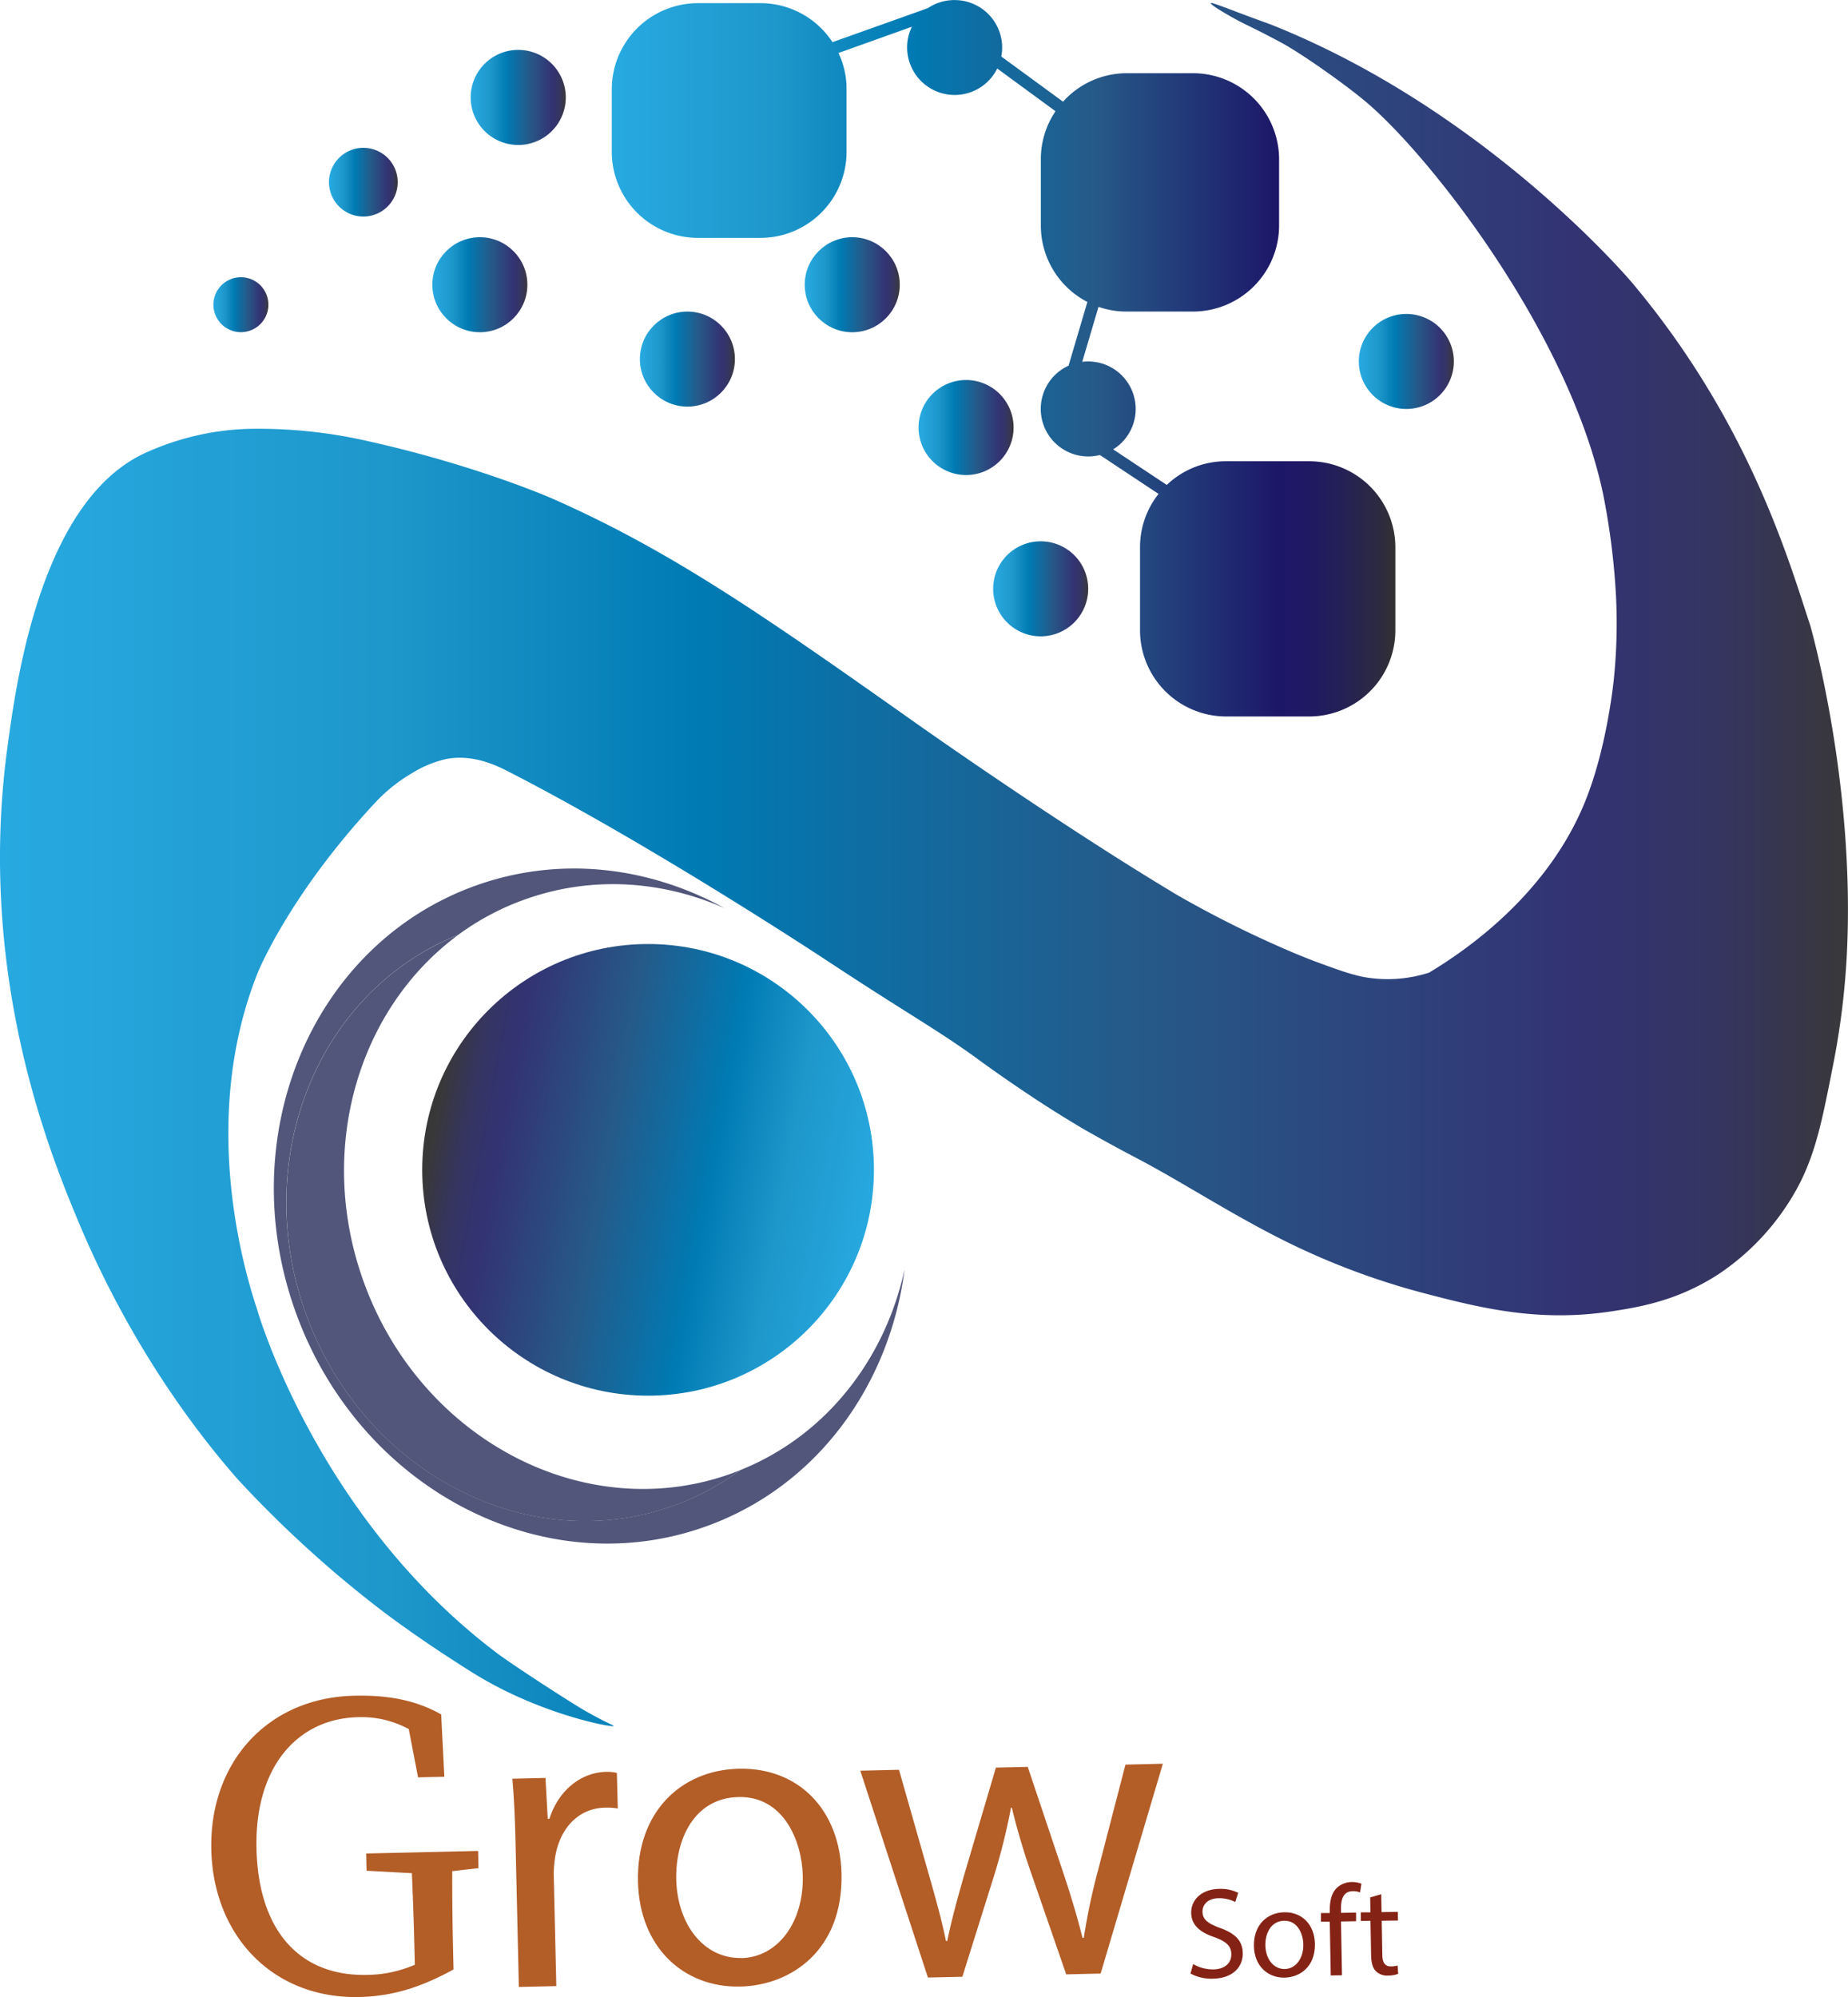 <svg id="Layer_1" data-name="Layer 1" xmlns="http://www.w3.org/2000/svg" xmlns:xlink="http://www.w3.org/1999/xlink" viewBox="0 0 525.45 567.93"><defs><style>.cls-1{fill:url(#linear-gradient);}.cls-2{fill:url(#linear-gradient-2);}.cls-3{fill:url(#linear-gradient-3);}.cls-4{fill:url(#linear-gradient-4);}.cls-5{fill:url(#linear-gradient-5);}.cls-6{fill:url(#linear-gradient-6);}.cls-7{fill:url(#linear-gradient-7);}.cls-8{fill:url(#linear-gradient-8);}.cls-9{fill:url(#linear-gradient-9);}.cls-10{fill:url(#linear-gradient-10);}.cls-11{fill:url(#linear-gradient-11);}.cls-12{fill:url(#linear-gradient-12);}.cls-13{fill:#51567a;}.cls-14{fill:#842315;}.cls-15{fill:#b35d27;}</style><linearGradient id="linear-gradient" x1="182.89" y1="152.63" x2="209.92" y2="152.63" gradientUnits="userSpaceOnUse"><stop offset="0" stop-color="#27aae1"/><stop offset="0.21" stop-color="#1e97cb"/><stop offset="0.38" stop-color="#007ab3"/><stop offset="0.62" stop-color="#265988"/><stop offset="0.85" stop-color="#333373"/><stop offset="0.88" stop-color="#33336e"/><stop offset="0.93" stop-color="#353561"/><stop offset="0.97" stop-color="#37364b"/><stop offset="1" stop-color="#393839"/></linearGradient><linearGradient id="linear-gradient-2" x1="181.93" y1="102.12" x2="208.96" y2="102.12" xlink:href="#linear-gradient"/><linearGradient id="linear-gradient-3" x1="310.24" y1="246.54" x2="337.25" y2="246.54" xlink:href="#linear-gradient"/><linearGradient id="linear-gradient-4" x1="122.93" y1="80.97" x2="149.96" y2="80.97" xlink:href="#linear-gradient"/><linearGradient id="linear-gradient-5" x1="228.81" y1="80.97" x2="255.84" y2="80.97" xlink:href="#linear-gradient"/><linearGradient id="linear-gradient-6" x1="331.45" y1="292.38" x2="358.46" y2="292.38" xlink:href="#linear-gradient"/><linearGradient id="linear-gradient-7" x1="435.42" y1="227.72" x2="462.43" y2="227.72" xlink:href="#linear-gradient"/><linearGradient id="linear-gradient-8" x1="142.59" y1="176.75" x2="162.13" y2="176.75" xlink:href="#linear-gradient"/><linearGradient id="linear-gradient-9" x1="109.72" y1="211.59" x2="125.37" y2="211.59" gradientTransform="translate(296.47 48.57) rotate(76.72)" xlink:href="#linear-gradient"/><linearGradient id="linear-gradient-10" x1="223.01" y1="226.8" x2="445.8" y2="226.8" gradientUnits="userSpaceOnUse"><stop offset="0" stop-color="#27aae1"/><stop offset="0.21" stop-color="#1e97cb"/><stop offset="0.38" stop-color="#007ab3"/><stop offset="0.62" stop-color="#265988"/><stop offset="0.85" stop-color="#1d1768"/><stop offset="0.89" stop-color="#1f1963"/><stop offset="0.93" stop-color="#242056"/><stop offset="0.98" stop-color="#2d2a40"/><stop offset="1" stop-color="#333132"/></linearGradient><linearGradient id="linear-gradient-11" x1="49.05" y1="370.82" x2="574.49" y2="370.82" xlink:href="#linear-gradient"/><linearGradient id="linear-gradient-12" x1="165.92" y1="455.35" x2="294.36" y2="455.35" gradientTransform="matrix(-0.98, -0.18, -0.18, 0.98, 494.05, -72.72)" xlink:href="#linear-gradient"/></defs><path class="cls-1" d="M209.92,152.62a13.52,13.52,0,1,1-13.52-13.5A13.52,13.52,0,0,1,209.92,152.62Z" transform="translate(-49.05 -124.93)"/><circle class="cls-2" cx="195.45" cy="102.12" r="13.51"/><path class="cls-3" d="M337.25,246.54A13.51,13.51,0,1,1,323.73,233,13.51,13.51,0,0,1,337.25,246.54Z" transform="translate(-49.05 -124.93)"/><circle class="cls-4" cx="136.44" cy="80.97" r="13.51"/><circle class="cls-5" cx="242.32" cy="80.97" r="13.51"/><path class="cls-6" d="M358.46,292.37a13.51,13.51,0,1,1-13.5-13.5A13.5,13.5,0,0,1,358.46,292.37Z" transform="translate(-49.05 -124.93)"/><path class="cls-7" d="M462.43,227.72a13.51,13.51,0,1,1-13.51-13.51A13.51,13.51,0,0,1,462.43,227.72Z" transform="translate(-49.05 -124.93)"/><path class="cls-8" d="M162.13,176.74a9.77,9.77,0,1,1-9.76-9.77A9.76,9.76,0,0,1,162.13,176.74Z" transform="translate(-49.05 -124.93)"/><circle class="cls-9" cx="117.55" cy="211.59" r="7.82" transform="translate(-164.44 152.45) rotate(-76.72)"/><path class="cls-10" d="M445.8,280.52v23.71a24.51,24.51,0,0,1-24.44,24.45H397.64a24.51,24.51,0,0,1-24.44-24.45V280.52a24.29,24.29,0,0,1,5.27-15.13l-16.68-11.06a14.06,14.06,0,0,1-3.33.41,13.52,13.52,0,0,1-5.58-25.82l5.35-18.12A24.44,24.44,0,0,1,345,189.11V170.19a24.3,24.3,0,0,1,4.17-13.63l-16.57-12.14a13.51,13.51,0,0,1-25.62-6,13.21,13.21,0,0,1,1.36-5.89L287.46,140a24.06,24.06,0,0,1,2.3,10.26v17.88a24.51,24.51,0,0,1-24.43,24.44H247.45A24.5,24.5,0,0,1,223,168.14V150.26a24.51,24.51,0,0,1,24.44-24.43h17.88a24.47,24.47,0,0,1,20.43,11.09l27.14-9.68,0,0a13.37,13.37,0,0,1,7.51-2.29A13.52,13.52,0,0,1,334,138.43a13,13,0,0,1-.25,2.57l17.56,12.85a24.34,24.34,0,0,1,18.11-8.1H388.3a24.51,24.51,0,0,1,24.44,24.44v18.92a24.51,24.51,0,0,1-24.44,24.42H369.39a24.09,24.09,0,0,1-8-1.34l-4.62,15.63a14.63,14.63,0,0,1,1.65-.1,13.51,13.51,0,0,1,7.14,25l15.25,10.12a24.19,24.19,0,0,1,16.79-6.74h23.72A24.5,24.5,0,0,1,445.8,280.52Z" transform="translate(-49.05 -124.93)"/><path class="cls-11" d="M393.33,125.84c.12-.25,2,.46,6.1,2,6.69,2.55,10.25,3.78,11.05,4.1,61.49,24.46,102.61,73.37,102.61,73.37,33.62,40,44.84,79.95,50.66,97.43,0,0,13,45.06,10.39,94.13A220.12,220.12,0,0,1,570,429.11c-3.38,17.21-5.45,27.26-12.73,38.36a69.49,69.49,0,0,1-19.49,19.75c-11.69,7.64-22.68,9.44-30.65,10.65-20.75,3.14-37.24-1-53.26-5.2A206.91,206.91,0,0,1,416.76,479c-16.59-8-31.07-17.72-45.29-25.13-1.35-.7-6.25-3.27-12.81-7-1.83-1-3.81-2.22-6.38-3.79-12.23-7.46-24.34-16.33-24.34-16.33-12.15-8.92-20.07-13-43.73-28.62,0,0-49.78-32.9-90.75-53.86-3.17-1.62-10-5-17.67-3.46a31.27,31.27,0,0,0-9.6,4A45.55,45.55,0,0,0,156,352.9c-24.68,26.37-33.6,48.5-33.6,48.5-16.1,40-5,81.59-.34,95.6,0,0,16.65,59,68.24,98,4.57,3.46,21.26,14.25,25.07,16.42l1.6.9c4.88,2.7,6.64,3.29,6.58,3.46-.14.45-16.63-2.46-33.6-11.43-4.55-2.4-8-4.64-14.24-8.7,0,0-8.91-5.79-17.28-12.08a322.59,322.59,0,0,1-41.91-38.1C92,517.42,78,488.25,71.52,472.75c-8.36-19.89-29-70.7-20.43-134.75,2.52-18.89,9.51-71.22,39.83-84.52a76.12,76.12,0,0,1,28.41-6.58,140,140,0,0,1,34.29,3.47c31,6.9,52.31,16.28,52.31,16.28,34.11,15,60.88,33.77,104.26,64.43,0,0,40.56,28.66,73.78,48.49a308.42,308.42,0,0,0,31.18,15.59c2.33,1,5.41,2.3,9.08,3.64,5.12,1.87,8.93,3.27,12.74,4a38.37,38.37,0,0,0,18.43-1.28c10.1-6.08,33.65-22,44.44-48.86,5.83-14.5,7.77-31.76,8.06-34.42a155.67,155.67,0,0,0,.65-23.51,203.25,203.25,0,0,0-3.64-29.1c-9.38-45-48.43-95.53-67.25-111.54-6.06-5.16-18.66-14-24.24-17-3.16-1.7-5.61-2.94-5.61-2.94-4.05-2.07-4.93-2.38-7.47-3.77C397.52,128.84,393.13,126.23,393.33,125.84Z" transform="translate(-49.05 -124.93)"/><circle class="cls-12" cx="184.27" cy="332.68" r="64.22"/><path class="cls-13" d="M250,558.93c-46.28,16.79-98.57-10.36-116.8-60.63S137.72,393.68,184,376.89c23.91-8.67,49.41-5.62,71,6.27-17.82-7.86-38-9.24-57-2.34a73.75,73.75,0,0,0-18.72,10c-39.91,16-59.22,63.7-43.19,107.9,16.33,45,63.19,69.36,104.66,54.31a73.92,73.92,0,0,0,18.72-10c24.48-9.81,41.22-31.56,46.79-57.11C302,518.87,281.42,547.55,250,558.93Z" transform="translate(-49.05 -124.93)"/><path class="cls-13" d="M240.76,553.05c-41.47,15.05-88.33-9.27-104.66-54.31-16-44.2,3.28-91.92,43.19-107.9-28.46,21-40.43,61.14-26.78,98.76,16.33,45,63.2,69.35,104.66,54.32.78-.29,1.54-.58,2.31-.89A73.92,73.92,0,0,1,240.76,553.05Z" transform="translate(-49.05 -124.93)"/><path class="cls-14" d="M402.41,680.36c.07,3.82-2.7,7.17-8.53,7.27a12.63,12.63,0,0,1-6.33-1.46l.75-2.69a11.37,11.37,0,0,0,5.76,1.51c3.26-.06,5.14-1.82,5.09-4.31,0-2.31-1.39-3.61-4.75-4.84-4.06-1.35-6.59-3.4-6.65-6.88-.07-3.85,3.07-6.77,7.87-6.86a11.24,11.24,0,0,1,5.49,1.11l-.83,2.62a9.94,9.94,0,0,0-4.72-1.09c-3.37.06-4.62,2.1-4.59,3.79,0,2.31,1.57,3.42,5,4.68C400.18,674.75,402.34,676.73,402.41,680.36Z" transform="translate(-49.05 -124.93)"/><path class="cls-14" d="M414.21,668.74c-4.91.09-8.74,3.65-8.63,9.59.1,5.61,3.87,9.06,8.68,9,4.29-.08,8.78-3,8.67-9.59C422.83,672.29,419.31,668.65,414.21,668.74Zm.15,16.14c-3.16.06-5.45-2.83-5.52-6.72-.06-3.38,1.53-6.93,5.35-7s5.38,3.72,5.44,6.73C419.7,681.89,417.44,684.83,414.36,684.88Z" transform="translate(-49.05 -124.93)"/><path class="cls-14" d="M430.34,667.91l0,1,4.29-.08,0,2.46-4.29.08.28,15.29-3.19.06-.28-15.3-2.5,0,0-2.46,2.5,0,0-.85c0-2.49.47-4.78,1.94-6.23a6.18,6.18,0,0,1,4.3-1.73,7.62,7.62,0,0,1,2.76.46l-.39,2.5a4.84,4.84,0,0,0-2.07-.36C430.94,662.76,430.29,665.19,430.34,667.91Z" transform="translate(-49.05 -124.93)"/><path class="cls-14" d="M446.59,686.25a7.83,7.83,0,0,1-2.85.49,4.43,4.43,0,0,1-3.51-1.29c-.94-.94-1.29-2.51-1.33-4.6l-.18-9.68-2.75.05,0-2.46,2.75,0-.08-4.25,3.14-.9.09,5.09,4.62-.08.05,2.46-4.62.08.17,9.57c0,2.21.69,3.44,2.48,3.41a7.76,7.76,0,0,0,1.87-.25Z" transform="translate(-49.05 -124.93)"/><path class="cls-15" d="M177.88,679.63,178,685c-8.35,4.6-16.6,7.61-26.76,7.84-24.48.56-41.54-17.29-42.11-41.89s15.78-43.22,40.63-43.79c10.16-.23,17.79,1.43,24.73,5.31l.9,17.73-7.47.18-2.64-13.73a28.09,28.09,0,0,0-14.4-3.39c-17.14.39-29.44,14-28.9,37.4s12.35,36.32,31.44,35.89A35.34,35.34,0,0,0,167,683.67l-.09-3.79c-.17-7.35-.42-14.84-.75-22.25l-12.88-.7-.11-4.9,12.72-.29,11.75-.27,7.35-.17.11,4.9-7.46.85C177.61,664.46,177.71,672,177.88,679.63Z" transform="translate(-49.05 -124.93)"/><path class="cls-15" d="M224.71,639.24A17,17,0,0,0,221,639c-7.59.18-12.84,6-14.12,14.16a30.75,30.75,0,0,0-.38,5l.73,31.58-10.65.24-.94-40.75c-.16-7-.42-13-.91-18.47l9.42-.22.64,11.62h.49c2.51-8,8.88-13.18,16.1-13.35a11.72,11.72,0,0,1,3.07.3Z" transform="translate(-49.05 -124.93)"/><path class="cls-15" d="M288.32,657.74c-.42-18.11-12.21-30.21-29.22-29.82-16.4.38-29.1,12.3-28.65,32.13.43,18.73,13.06,30.19,29.09,29.82C273.86,689.54,288.82,679.65,288.32,657.74Zm-28.47,24c-10.53.25-18.22-9.37-18.52-22.35-.25-11.26,5-23.13,17.71-23.42s18,12.32,18.27,22.35C277.62,671.7,270.13,681.55,259.85,681.78Z" transform="translate(-49.05 -124.93)"/><path class="cls-15" d="M379.69,626.5,362,686.17l-9.79.23-9.71-28.07A198.37,198.37,0,0,1,336.75,639h-.24a175.16,175.16,0,0,1-4.93,19.71l-8.9,28.37-9.79.22-19.23-58.82,11-.26,8.53,29.93c1.86,6.57,3.59,12.65,4.83,18.75h.37c1.21-6,3-12.44,4.83-18.85l9-30.45,9.05-.21,9.86,29.41c2.37,7.05,4.23,13.25,5.71,19.21h.37a179.57,179.57,0,0,1,4.08-19.32l7.77-29.94Z" transform="translate(-49.05 -124.93)"/></svg>